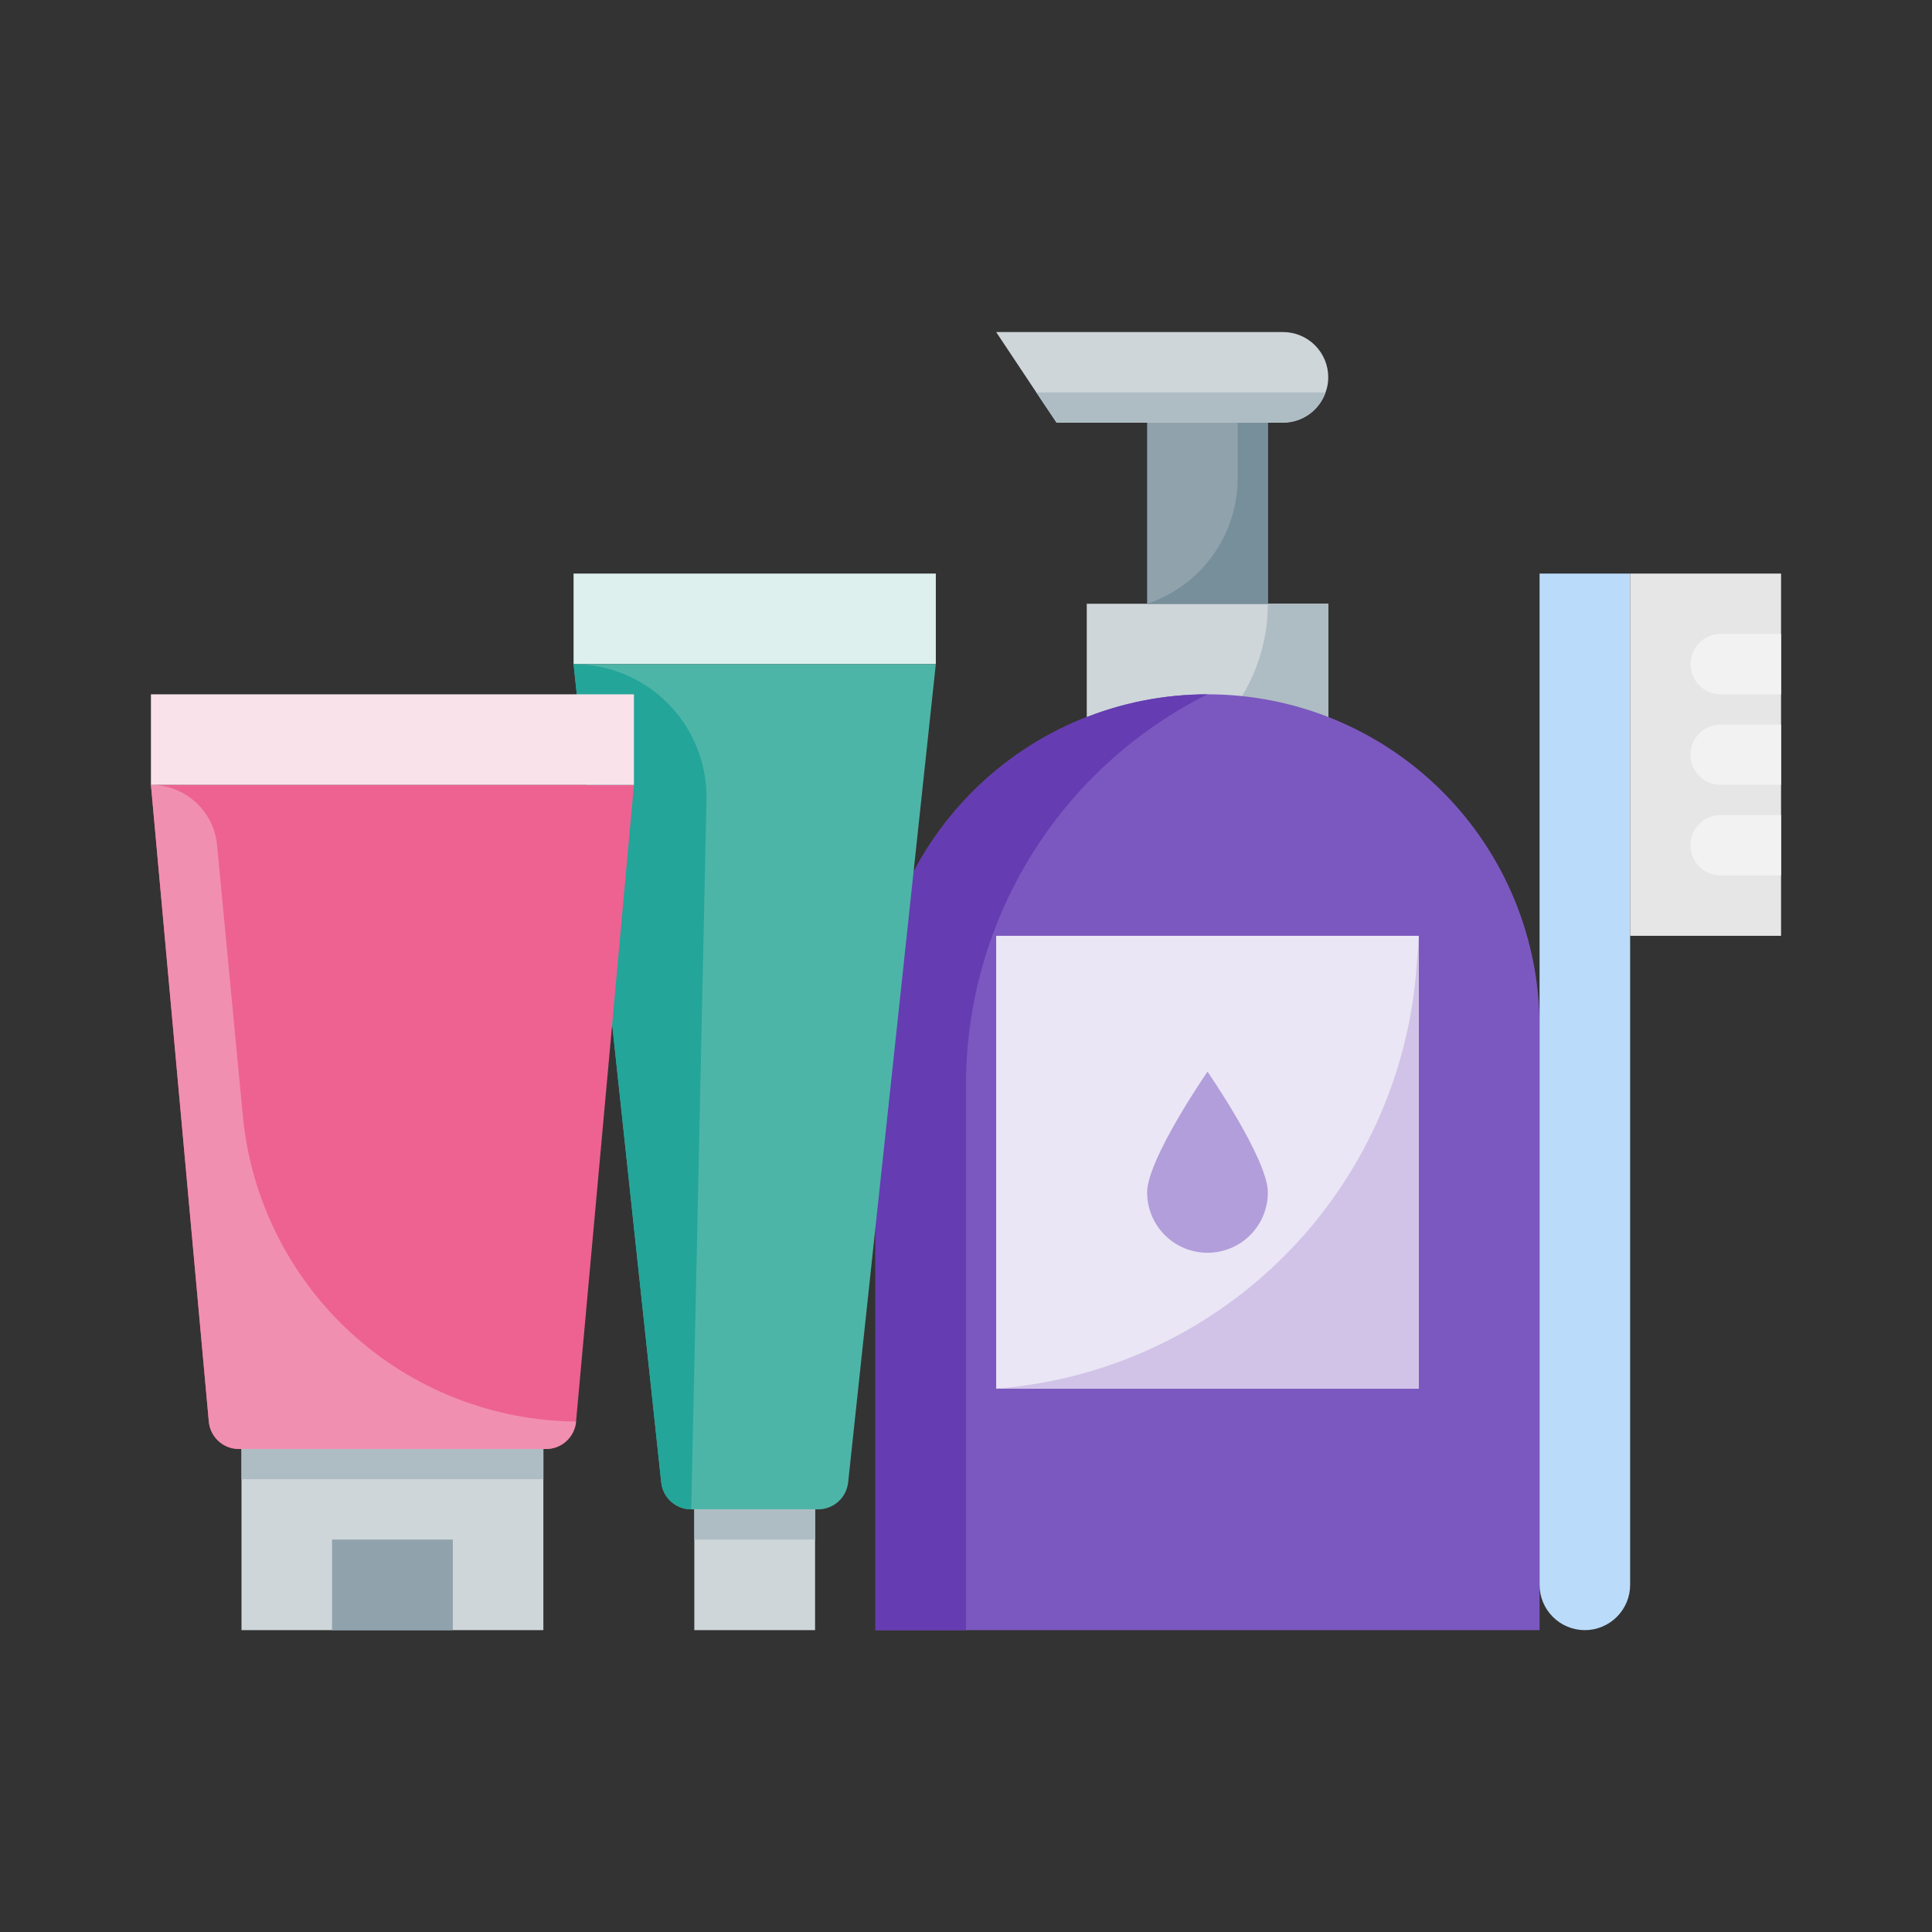 <svg width="74" height="74" viewBox="0 0 74 74" fill="none" xmlns="http://www.w3.org/2000/svg">
<rect x="0" y="0" width="74" height="74" fill="#333333" stroke="none"/>
<path d="M50.875 23.125H41.625V30.062H50.875V23.125Z" fill="#CED6D9"/>
<path d="M50.875 30.062H41.625L42.86 29.857C44.453 29.591 45.901 28.769 46.945 27.536C47.989 26.304 48.562 24.741 48.562 23.125H50.875V30.062Z" fill="#AEBDC4"/>
<path d="M46.25 26.594C44.58 26.594 42.926 26.922 41.383 27.561C39.839 28.201 38.437 29.137 37.256 30.319C36.075 31.5 35.138 32.902 34.499 34.445C33.86 35.988 33.531 37.642 33.531 39.312V62.438H58.969V39.312C58.97 37.642 58.641 35.988 58.002 34.444C57.364 32.901 56.427 31.498 55.245 30.317C54.064 29.136 52.662 28.199 51.118 27.56C49.575 26.921 47.92 26.593 46.25 26.594Z" fill="#7B58BF"/>
<path d="M46.25 26.594C42.877 26.594 39.642 27.934 37.257 30.319C34.871 32.704 33.531 35.939 33.531 39.312V62.438H37V41.551C37.001 38.445 37.867 35.401 39.5 32.76C41.133 30.119 43.47 27.984 46.247 26.595L46.25 26.594Z" fill="#653CB2"/>
<path d="M48.562 16.188H43.938V23.125H48.562V16.188Z" fill="#90A2AC"/>
<path d="M48.562 16.188H47.406V18.312C47.406 19.377 47.071 20.415 46.449 21.279C45.826 22.142 44.948 22.788 43.938 23.125H48.562V16.188Z" fill="#778F9B"/>
<path d="M50.875 14.453C50.876 14.651 50.841 14.847 50.771 15.031C50.652 15.369 50.432 15.662 50.14 15.869C49.848 16.076 49.499 16.187 49.141 16.188H40.469L39.694 15.031L38.156 12.719H49.141C49.368 12.718 49.594 12.763 49.805 12.85C50.015 12.937 50.207 13.065 50.368 13.226C50.529 13.387 50.657 13.579 50.744 13.789C50.831 14 50.875 14.225 50.875 14.453Z" fill="#CED6D9"/>
<path d="M54.344 35.844H38.156V53.188H54.344V35.844Z" fill="#EAE6F5"/>
<path d="M54.344 35.844V53.188H38.156C42.336 52.866 46.261 51.054 49.217 48.082C52.173 45.11 53.963 41.175 54.261 36.994L54.344 35.844Z" fill="#D1C3E7"/>
<path d="M48.562 45.672C48.562 46.285 48.319 46.873 47.885 47.307C47.452 47.741 46.863 47.984 46.25 47.984C45.637 47.984 45.048 47.741 44.615 47.307C44.181 46.873 43.938 46.285 43.938 45.672C43.938 44.395 46.25 41.047 46.25 41.047C46.25 41.047 48.562 44.395 48.562 45.672Z" fill="#B19EDA"/>
<path d="M58.969 21.969H62.438V60.703C62.438 61.163 62.255 61.604 61.929 61.929C61.604 62.255 61.163 62.438 60.703 62.438C60.243 62.438 59.802 62.255 59.477 61.929C59.151 61.604 58.969 61.163 58.969 60.703V21.969Z" fill="#BBDBFA"/>
<path d="M68.219 21.969H62.438V35.844H68.219V21.969Z" fill="#E6E6E6"/>
<path d="M68.219 24.281V26.594H65.906C65.6 26.594 65.305 26.472 65.089 26.255C64.872 26.038 64.75 25.744 64.75 25.438C64.75 25.131 64.872 24.837 65.089 24.62C65.305 24.403 65.6 24.281 65.906 24.281H68.219ZM68.219 27.75V30.062H65.906C65.6 30.062 65.305 29.941 65.089 29.724C64.872 29.507 64.75 29.213 64.75 28.906C64.75 28.6 64.872 28.305 65.089 28.089C65.305 27.872 65.6 27.75 65.906 27.75H68.219ZM68.219 31.219V33.531H65.906C65.6 33.531 65.305 33.409 65.089 33.193C64.872 32.976 64.75 32.682 64.75 32.375C64.75 32.068 64.872 31.774 65.089 31.557C65.305 31.341 65.6 31.219 65.906 31.219H68.219Z" fill="#F2F2F2"/>
<path d="M35.844 21.969H21.969V25.438H35.844V21.969Z" fill="#DDF0EE"/>
<path d="M31.336 57.812H26.477C26.191 57.812 25.916 57.707 25.704 57.516C25.491 57.326 25.357 57.063 25.327 56.779L21.969 25.438H35.844L32.486 56.779C32.455 57.063 32.321 57.326 32.109 57.516C31.897 57.707 31.621 57.812 31.336 57.812Z" fill="#4DB5A7"/>
<path d="M26.477 57.812C26.191 57.812 25.916 57.707 25.704 57.516C25.491 57.326 25.357 57.063 25.327 56.779L21.969 25.438C22.647 25.438 23.318 25.573 23.943 25.836C24.568 26.099 25.134 26.483 25.608 26.968C26.082 27.453 26.455 28.027 26.704 28.657C26.954 29.288 27.075 29.962 27.06 30.64L26.477 57.812Z" fill="#24A599"/>
<path d="M31.219 57.812H26.594V62.438H31.219V57.812Z" fill="#CED6D9"/>
<path d="M20.913 55.5H9.15C8.861 55.5 8.583 55.392 8.37 55.197C8.157 55.003 8.024 54.735 7.998 54.448L5.781 30.062H24.281L22.064 54.448C22.038 54.736 21.906 55.003 21.693 55.198C21.48 55.393 21.201 55.5 20.913 55.5Z" fill="#ED6291"/>
<path d="M20.913 55.5H9.15C8.861 55.5 8.583 55.392 8.37 55.197C8.157 55.003 8.024 54.735 7.998 54.448L5.781 30.062C6.414 30.062 7.024 30.298 7.492 30.724C7.961 31.15 8.253 31.735 8.313 32.365L9.301 42.738C9.605 45.922 11.077 48.881 13.434 51.044C15.791 53.207 18.866 54.419 22.064 54.448C22.038 54.736 21.906 55.003 21.693 55.198C21.48 55.393 21.201 55.5 20.913 55.5Z" fill="#F18FB1"/>
<path d="M24.281 26.594H5.781V30.062H24.281V26.594Z" fill="#FAE2EA"/>
<path d="M20.812 55.5H9.25V62.438H20.812V55.5Z" fill="#CED6D9"/>
<path d="M17.344 58.969H12.719V62.438H17.344V58.969Z" fill="#90A2AC"/>
<path d="M50.771 15.031C50.652 15.369 50.432 15.662 50.14 15.869C49.848 16.076 49.499 16.187 49.141 16.188H40.469L39.694 15.031H50.771Z" fill="#AEBDC4"/>
<path d="M20.812 55.5H9.25V56.656H20.812V55.5Z" fill="#AEBDC4"/>
<path d="M31.219 57.812H26.594V58.969H31.219V57.812Z" fill="#AEBDC4"/>
</svg>
